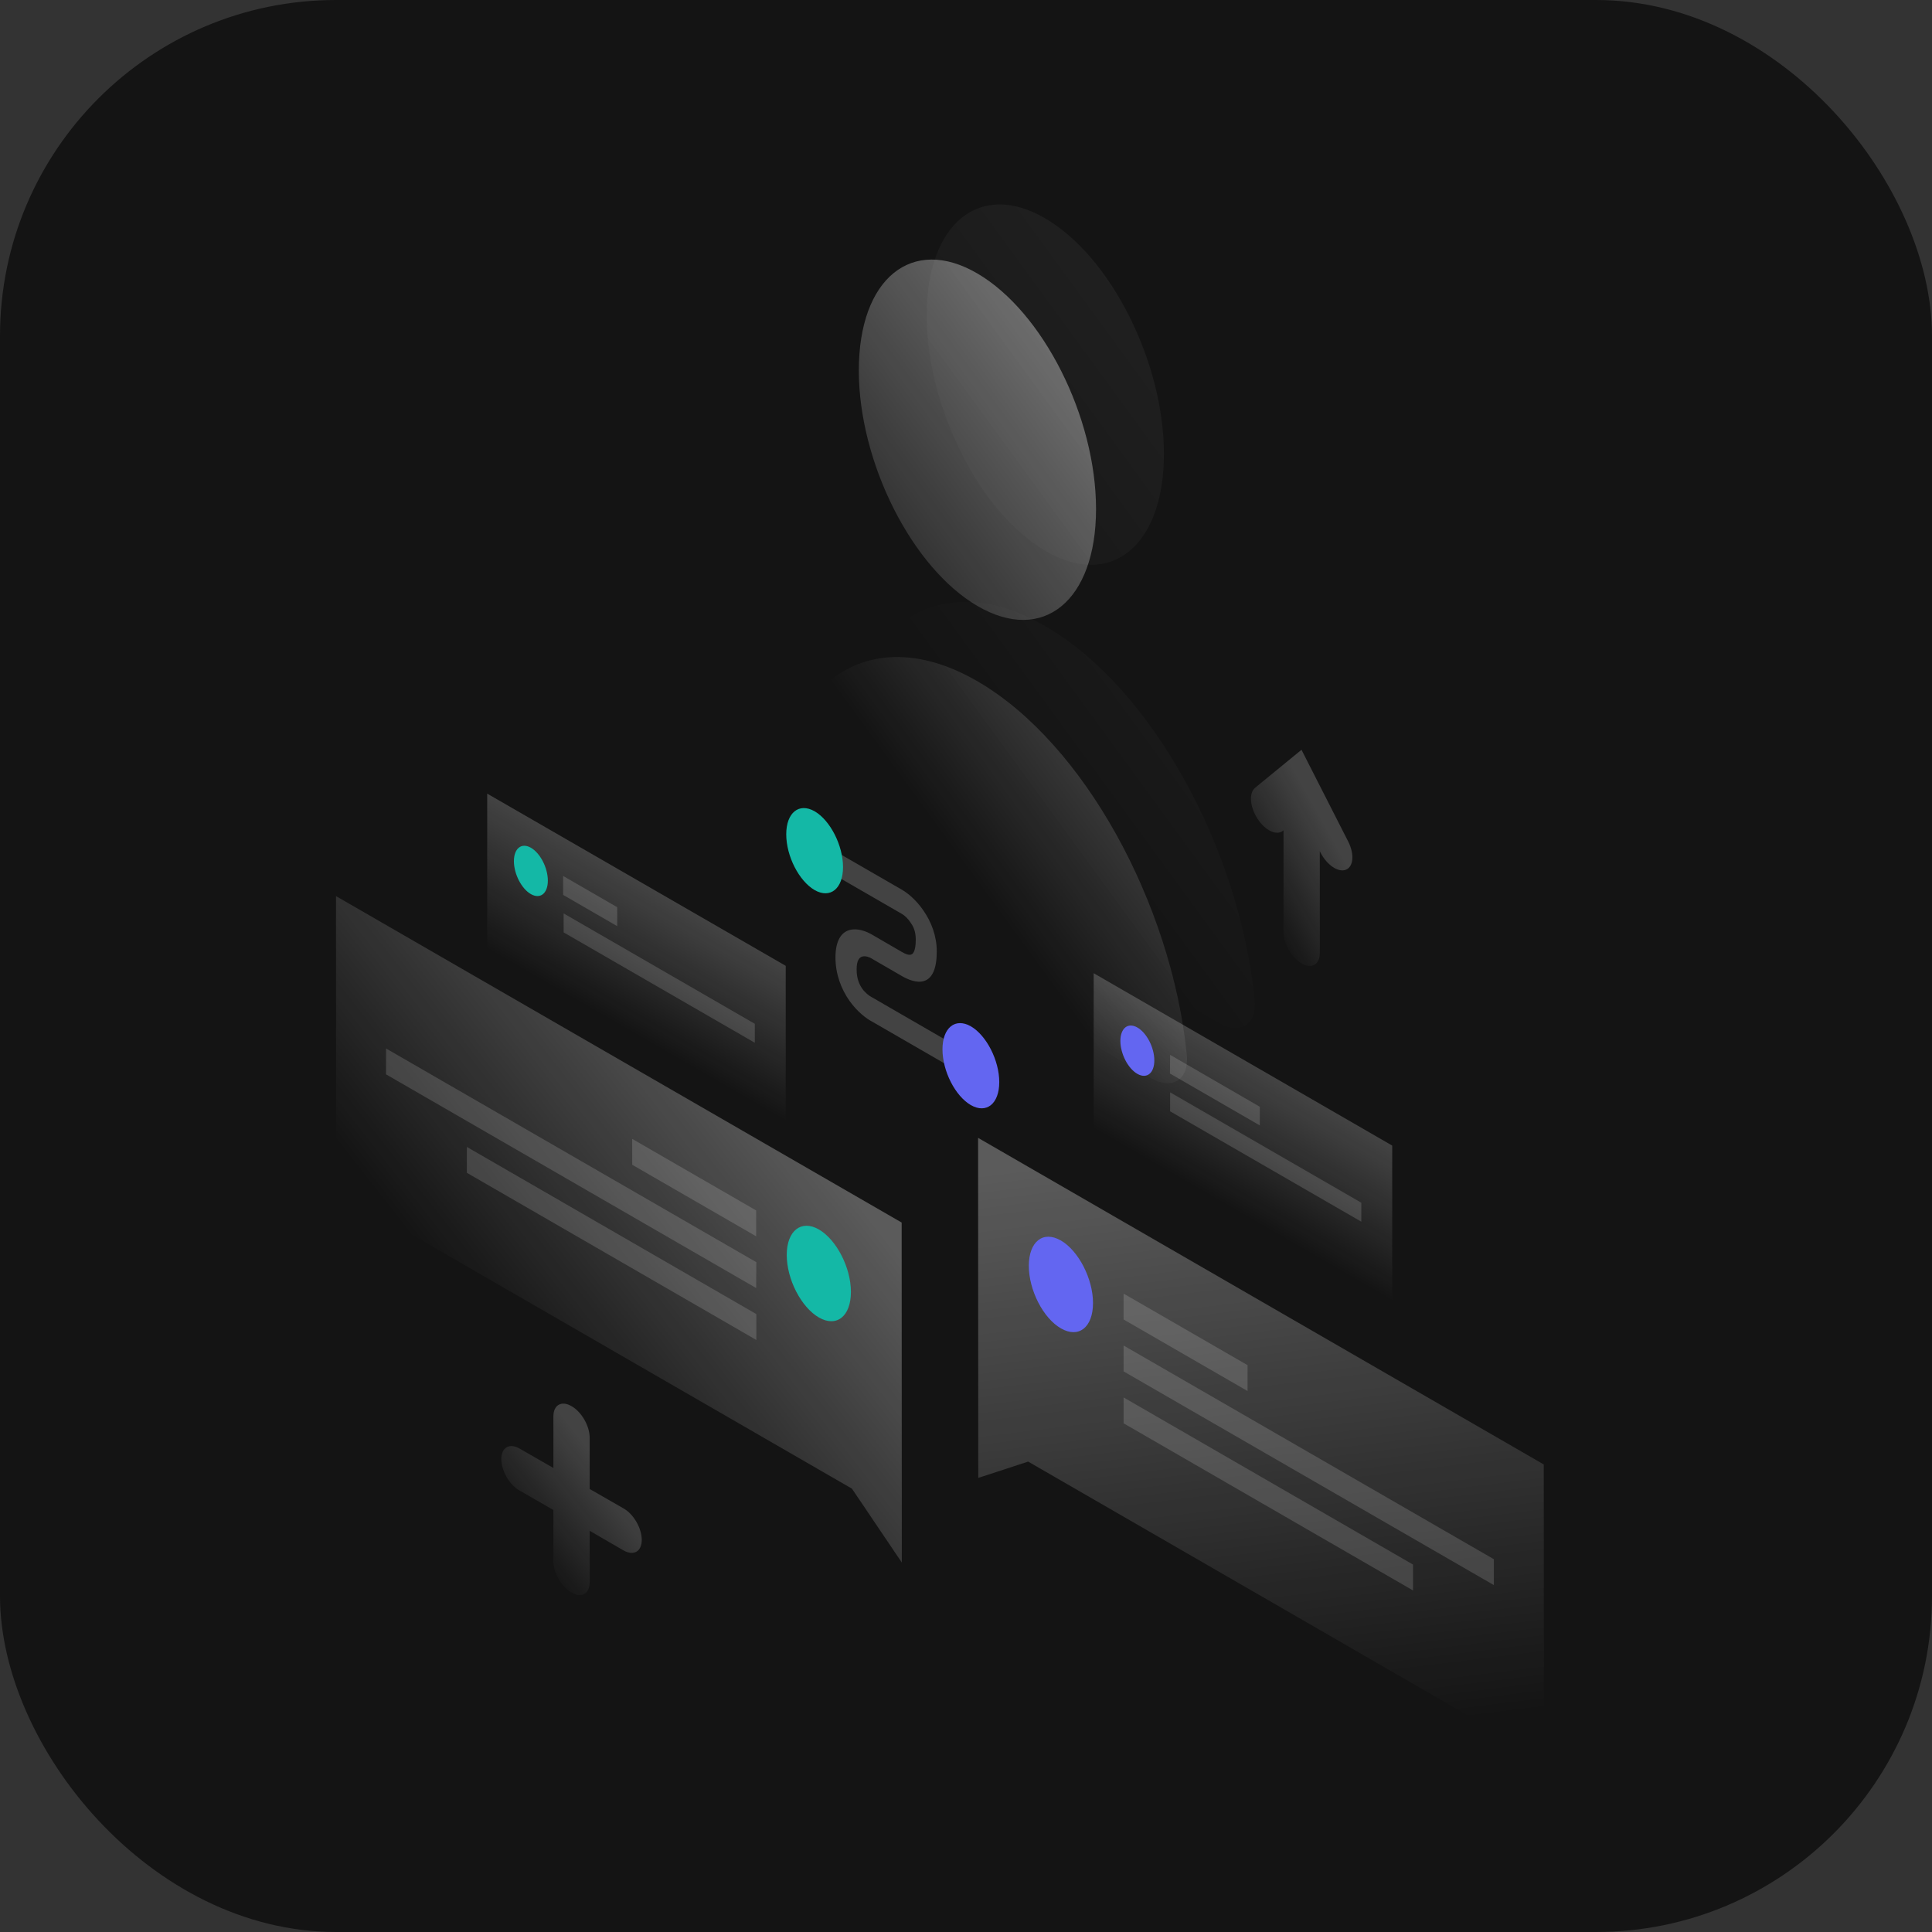 <svg width="1150" height="1150" viewBox="0 0 1150 1150" fill="none" xmlns="http://www.w3.org/2000/svg">
<rect x="0" y="0" width="1150" height="1150" fill="#333333" stroke="none"/>
<rect width="1150" height="1150" rx="200" fill="#141414"/>
<path opacity="0.5" d="M582.3 405.8C519.4 369.1 467.4 403.4 458.2 482.6C456.6 496.3 467 514.4 479.7 521.8L684.9 641.6C697.6 649 708 643 706.4 627.4C697.2 537.7 645.1 442.5 582.3 405.8Z" fill="url(#paint0_linear_287_1331)"/>
<path opacity="0.5" d="M652.4 303C652.4 357.7 620.8 383.5 581.8 360.7C542.8 337.9 511.2 275.2 511.2 220.5C511.2 165.8 542.8 140 581.8 162.8C620.8 185.6 652.4 248.3 652.4 303Z" fill="url(#paint1_linear_287_1331)"/>
<path opacity="0.07" d="M622.7 373C559.8 336.3 507.8 370.6 498.6 449.8C497 463.5 507.4 481.6 520.1 489L725.3 608.8C738 616.2 748.4 610.2 746.8 594.6C737.6 504.9 685.6 409.7 622.7 373Z" fill="url(#paint2_linear_287_1331)"/>
<path opacity="0.07" d="M692.8 270.2C692.8 324.9 661.2 350.7 622.2 327.9C583.2 305.1 551.6 242.4 551.6 187.7C551.6 133 583.2 107.2 622.2 130C661.2 152.8 692.8 215.5 692.8 270.2Z" fill="url(#paint3_linear_287_1331)"/>
<path opacity="0.2" d="M828.7 681.9L651 579.3V671.9L828.7 774.5V681.9Z" fill="url(#paint4_linear_287_1331)"/>
<path d="M687.1 631.2C687.1 638.8 682.6 642.4 677 639.2C671.4 636 666.9 627.2 666.9 619.6C666.9 612 671.4 608.4 677 611.6C682.6 614.8 687.1 623.6 687.1 631.2Z" fill="#6366F1"/>
<path opacity="0.15" d="M696.5 627.9L749.9 658.8V669.9L696.4 639L696.5 627.9Z" fill="white"/>
<path opacity="0.15" d="M696.5 650.2L810.3 715.9V727.2L696.5 661.5V650.2Z" fill="white"/>
<path opacity="0.2" d="M467.7 574.9L290 472.4V565L467.7 667.6V574.9Z" fill="url(#paint5_linear_287_1331)"/>
<path d="M326.1 524.2C326.1 531.8 321.6 535.4 316 532.2C310.4 529 305.9 520.2 305.9 512.6C305.9 505 310.4 501.4 316 504.6C321.6 507.8 326.1 516.6 326.1 524.2Z" fill="#14B8A6"/>
<path opacity="0.15" d="M335.2 521.4L367.4 540V551.3L335.2 532.7V521.4Z" fill="white"/>
<path opacity="0.15" d="M335.5 543.7L449.3 609.4V620.7L335.5 555V543.7Z" fill="white"/>
<path opacity="0.3" d="M582.2 677.3L918.9 871.7L919 1047.2L612 870L582.3 879.7L582.2 677.3Z" fill="url(#paint6_linear_287_1331)"/>
<path d="M650.6 775.6C650.6 790.1 642.1 796.8 631.5 790.7C620.9 784.6 612.4 767.9 612.4 753.5C612.4 739 620.9 732.3 631.5 738.4C642 744.5 650.6 761.2 650.6 775.6Z" fill="#6366F1"/>
<path opacity="0.15" d="M668.8 770L742.6 812.6V828L668.8 785.4V770Z" fill="white"/>
<path opacity="0.15" d="M668.8 800.9L889.2 928.1V943.5L668.8 816.3V800.9Z" fill="white"/>
<path opacity="0.15" d="M668.8 831.8L841.1 931.3V946.7L668.8 847.2V831.8Z" fill="white"/>
<path opacity="0.3" d="M536.7 727.7L200 533.4L200.1 708.9L507.1 886.1L536.8 930.1L536.7 727.7Z" fill="url(#paint7_linear_287_1331)"/>
<path d="M468.3 747C468.3 761.5 476.9 778.1 487.4 784.2C498 790.3 506.5 783.5 506.5 769C506.5 754.5 497.9 737.9 487.4 731.8C476.9 725.8 468.3 732.6 468.3 747Z" fill="#14B8A6"/>
<path opacity="0.15" d="M450.1 720.5L376.3 677.9V693.3L450.1 735.9V720.5Z" fill="white"/>
<path opacity="0.15" d="M450.2 751.3L229.8 624.1V639.5L450.1 766.7L450.2 751.3Z" fill="white"/>
<path opacity="0.15" d="M450.2 782.2L277.9 682.7V698.1L450.2 797.6V782.2Z" fill="white"/>
<path opacity="0.2" d="M340.2 837C346.2 840.4 351 848.8 351 855.8V886.3L371.2 897.9C377.2 901.3 382 909.7 382 916.6C382 923.5 377.2 926.3 371.2 922.9L351 911.2V941.7C351 948.6 346.2 951.4 340.2 948C334.2 944.6 329.4 936.2 329.4 929.3V898.8L309.2 887.2C303.2 883.8 298.4 875.4 298.4 868.5C298.4 861.6 303.2 858.8 309.2 862.2L329.4 873.8V843.3C329.3 836.3 334.2 833.5 340.2 837Z" fill="url(#paint8_linear_287_1331)"/>
<path opacity="0.2" d="M774.7 446.3L802.5 500.9C806.3 508.4 805.7 515.9 801.1 517.7C796.5 519.5 789.7 514.8 785.9 507.3L785.6 506.6V567.2C785.6 574.1 780.8 576.9 774.8 573.5C768.8 570 764 561.7 764 554.8V494.2L763.7 494.5C759.9 497.6 753 494.4 748.5 487.3C743.9 480.2 743.3 472 747.1 468.9L774.7 446.3Z" fill="url(#paint9_linear_287_1331)"/>
<path opacity="0.2" d="M536.7 543.91L493.9 519.21V504.81L536.7 529.51C540.2 531.51 545.3 535.61 549.6 541.91C554.3 548.61 557.6 557.11 557.6 566.31C557.6 576.51 555 582.31 550.1 583.91C545.5 585.41 540 582.81 536.7 580.91L519.1 570.71L519 570.61C517.5 569.71 515.1 568.81 513.2 569.41C511.6 569.91 509.9 571.41 509.9 577.11C509.9 582.81 511.7 586.21 513.1 588.31C514.9 590.91 517.3 592.71 518.8 593.51L519 593.61L572.8 624.71V639.11L519.3 608.21C515.6 606.31 510.3 602.21 505.7 595.81C500.7 588.71 497.3 579.81 497.3 569.91C497.3 560.01 500.7 555.01 505.6 553.61C510.2 552.31 515.5 554.21 519.2 556.41L536.6 566.51C539.1 568.01 541 568.61 542.3 568.21C543.3 567.91 545.1 566.51 545.1 559.21C545.1 554.41 543.6 551.31 542.1 549.31C540.4 546.61 538.2 544.71 536.7 543.91Z" fill="white"/>
<path d="M501.8 516.11C501.8 529.01 494.2 535.11 484.9 529.81C475.6 524.41 468 509.61 468 496.61C468 483.71 475.6 477.61 484.9 482.91C494.2 488.31 501.8 503.21 501.8 516.11Z" fill="#14B8A6"/>
<path d="M594.8 644.11C594.8 657.01 587.2 663.11 577.9 657.81C568.6 652.41 561 637.61 561 624.61C561 611.71 568.6 605.61 577.9 610.91C587.2 616.31 594.8 631.21 594.8 644.11Z" fill="#6366F1"/>
<defs>
<linearGradient id="paint0_linear_287_1331" x1="841.776" y1="345.952" x2="586.331" y2="532.291" gradientUnits="userSpaceOnUse">
<stop stop-color="white"/>
<stop offset="1" stop-color="white" stop-opacity="0"/>
</linearGradient>
<linearGradient id="paint1_linear_287_1331" x1="711.597" y1="167.086" x2="456.153" y2="353.425" gradientUnits="userSpaceOnUse">
<stop stop-color="white"/>
<stop offset="1" stop-color="white" stop-opacity="0"/>
</linearGradient>
<linearGradient id="paint2_linear_287_1331" x1="882.193" y1="313.14" x2="626.748" y2="499.479" gradientUnits="userSpaceOnUse">
<stop stop-color="white"/>
<stop offset="1" stop-color="white" stop-opacity="0"/>
</linearGradient>
<linearGradient id="paint3_linear_287_1331" x1="752.014" y1="134.273" x2="496.57" y2="320.612" gradientUnits="userSpaceOnUse">
<stop stop-color="white"/>
<stop offset="1" stop-color="white" stop-opacity="0"/>
</linearGradient>
<linearGradient id="paint4_linear_287_1331" x1="759.877" y1="642.186" x2="719.793" y2="711.633" gradientUnits="userSpaceOnUse">
<stop stop-color="white"/>
<stop offset="1" stop-color="white" stop-opacity="0"/>
</linearGradient>
<linearGradient id="paint5_linear_287_1331" x1="398.878" y1="535.199" x2="358.794" y2="604.646" gradientUnits="userSpaceOnUse">
<stop stop-color="white"/>
<stop offset="1" stop-color="white" stop-opacity="0"/>
</linearGradient>
<linearGradient id="paint6_linear_287_1331" x1="726.821" y1="683.013" x2="770.355" y2="1036.11" gradientUnits="userSpaceOnUse">
<stop stop-color="white"/>
<stop offset="1" stop-color="white" stop-opacity="0"/>
</linearGradient>
<linearGradient id="paint7_linear_287_1331" x1="463.281" y1="657.421" x2="289.408" y2="793.559" gradientUnits="userSpaceOnUse">
<stop stop-color="white"/>
<stop offset="1" stop-color="white" stop-opacity="0"/>
</linearGradient>
<linearGradient id="paint8_linear_287_1331" x1="361.055" y1="875.955" x2="308.697" y2="917.275" gradientUnits="userSpaceOnUse">
<stop stop-color="white"/>
<stop offset="1" stop-color="white" stop-opacity="0"/>
</linearGradient>
<linearGradient id="paint9_linear_287_1331" x1="794.461" y1="501.38" x2="743.74" y2="529.654" gradientUnits="userSpaceOnUse">
<stop stop-color="white"/>
<stop offset="1" stop-color="white" stop-opacity="0"/>
</linearGradient>
</defs>
</svg>
